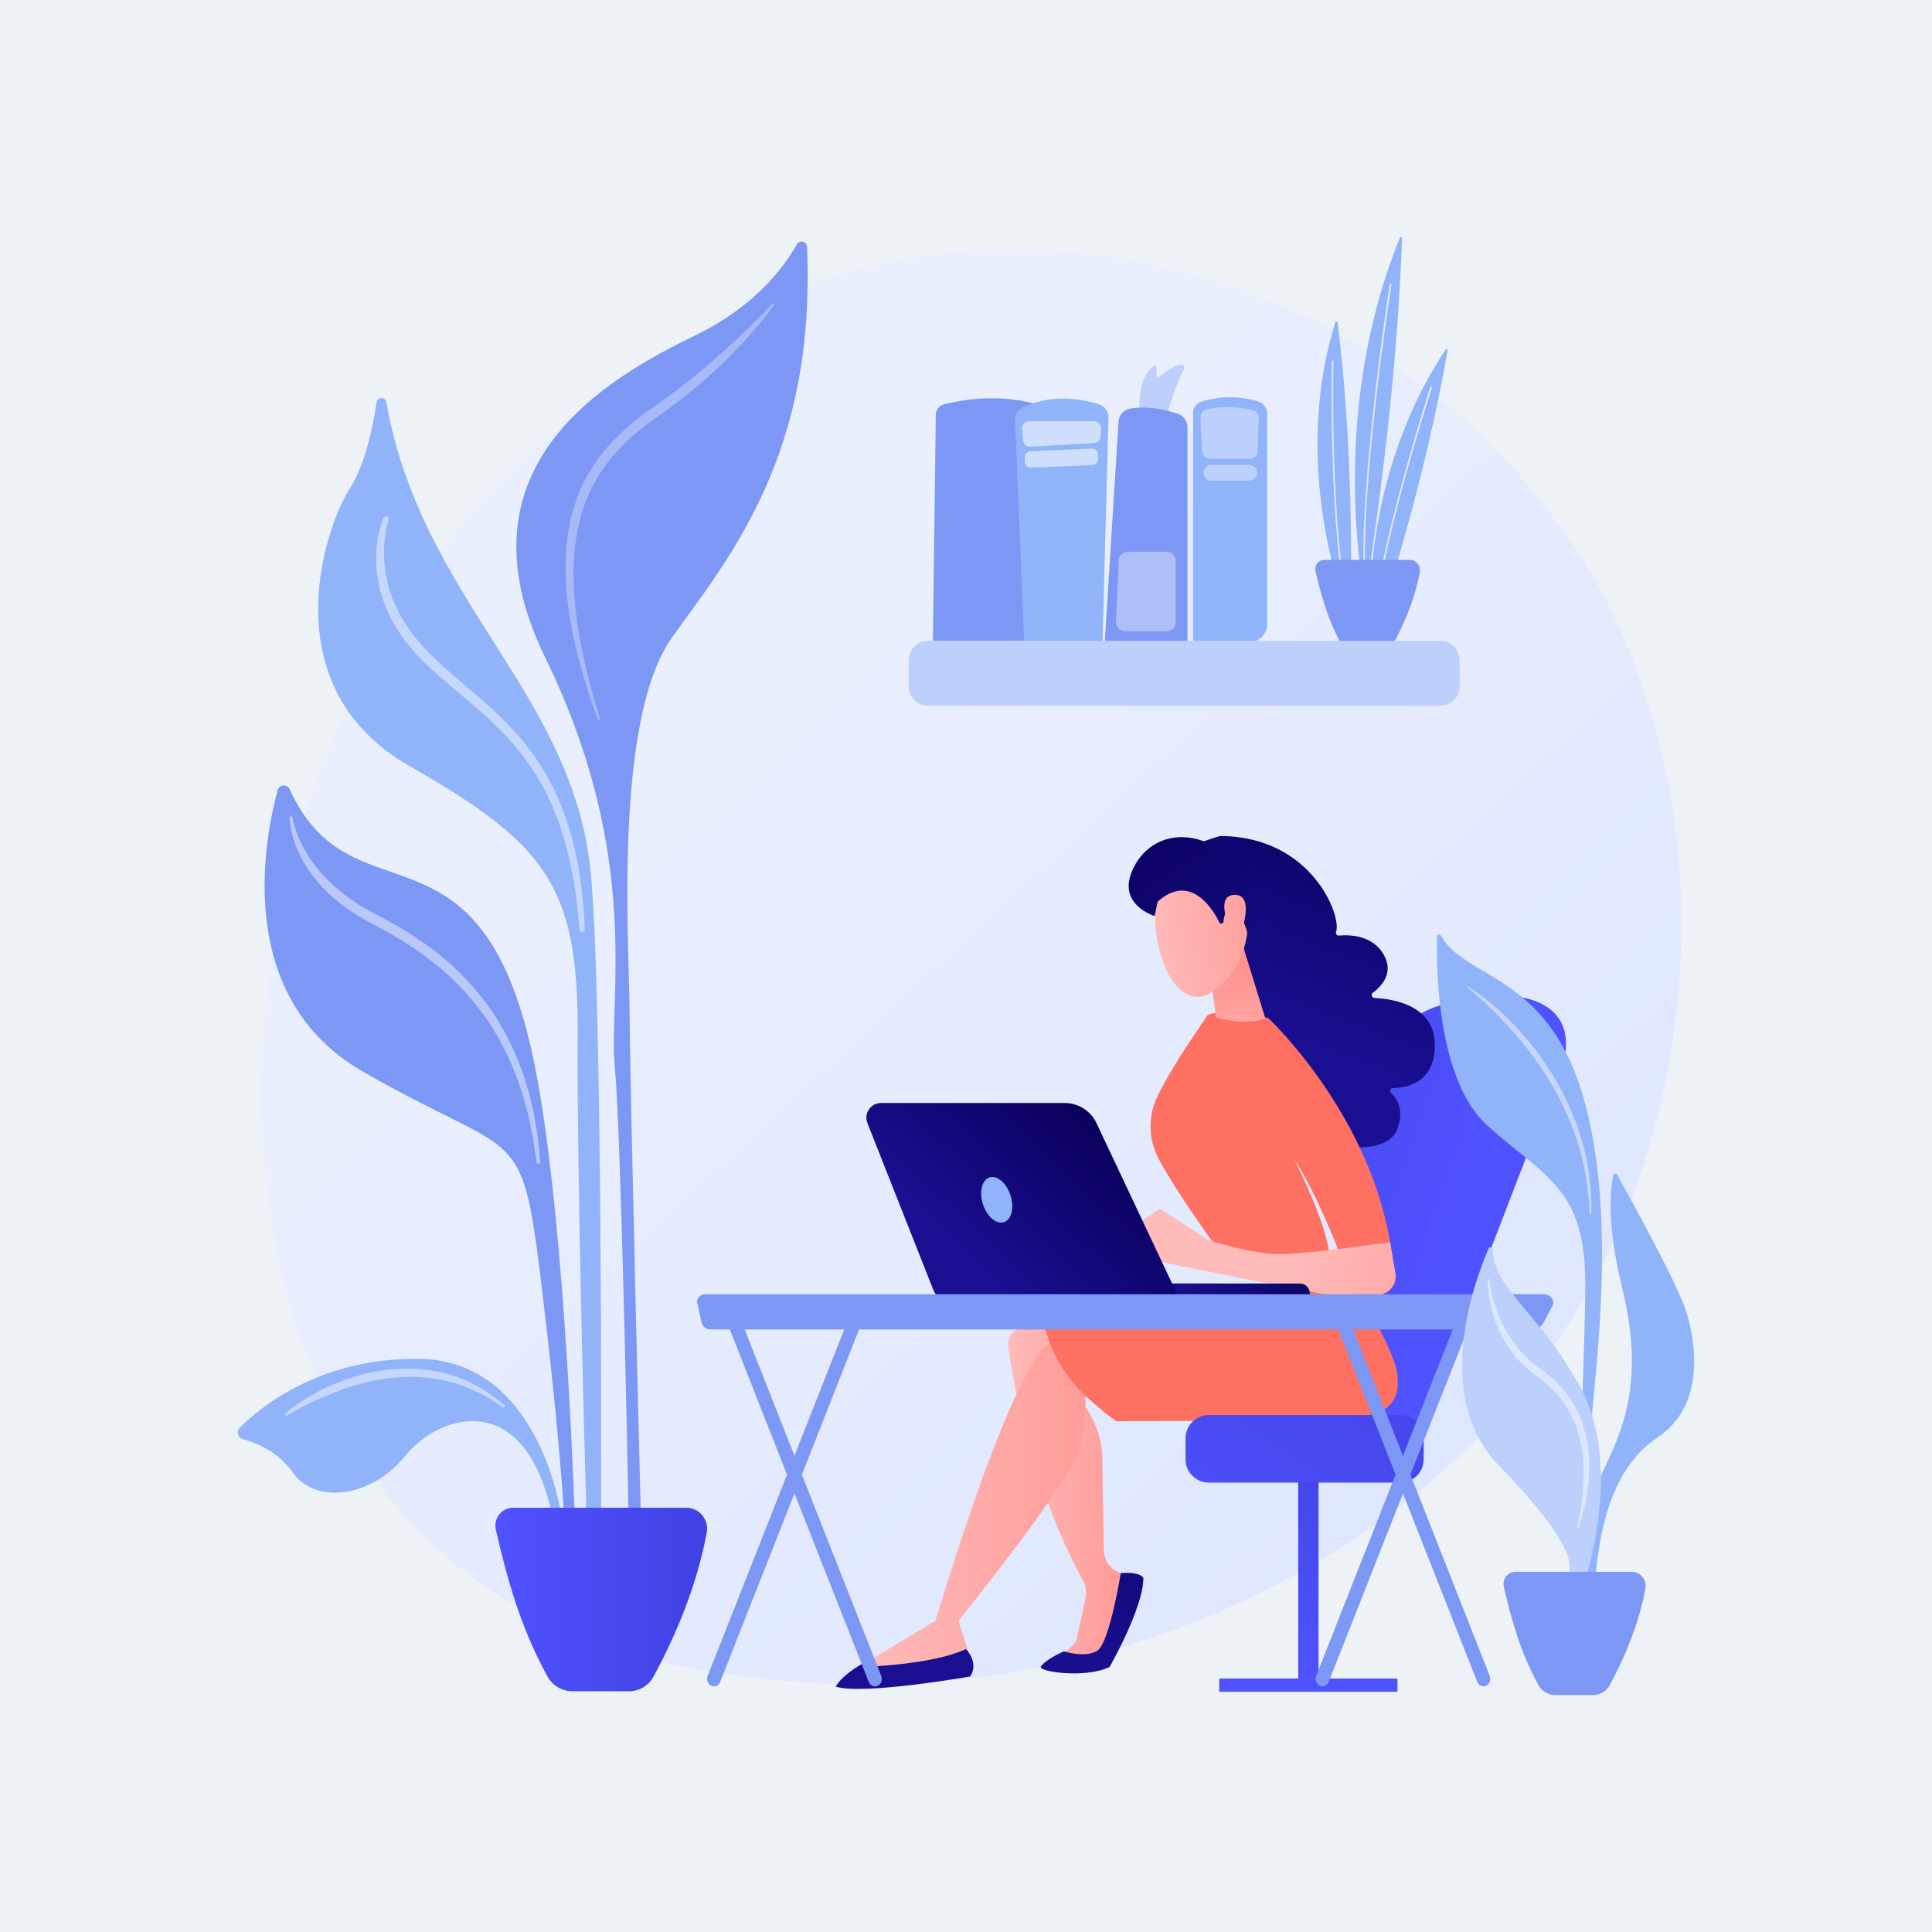 <?xml version="1.0" encoding="utf-8"?>
<!-- Generator: Adobe Illustrator 27.5.0, SVG Export Plug-In . SVG Version: 6.00 Build 0)  -->
<svg version="1.1" xmlns="http://www.w3.org/2000/svg" xmlns:xlink="http://www.w3.org/1999/xlink" x="0px" y="0px"
	 viewBox="0 0 3710 3710" style="enable-background:new 0 0 3710 3710;" xml:space="preserve">
<g id="Background">
	<g>
		<g>
			<rect style="fill:#EDF2F7;" width="3710" height="3710"/>
		</g>
	</g>
</g>
<g id="Illustration">
	<g>
		<linearGradient id="SVGID_1_" gradientUnits="userSpaceOnUse" x1="3400.503" y1="3587.68" x2="1381.968" y2="1408.944">
			<stop  offset="0" style="stop-color:#DAE3FE"/>
			<stop  offset="1" style="stop-color:#E9EFFD"/>
		</linearGradient>
		<path style="fill:url(#SVGID_1_);" d="M3114.327,2347.861c-276.256,650.521-1005.483,929.935-1576.843,882.294
			c-156.005-13.008-469.889-39.18-714.973-272.672c-470.667-448.407-398.18-1385.702,52.383-1937.53
			c58.023-71.064,459.651-547.185,1085.513-540.812c458.222,4.666,779.844,265.436,818.952,297.923
			c49.404,41.04,158.369,138.563,256.573,293.278C3266.676,1433.867,3286.959,1941.351,3114.327,2347.861z"/>
		<g>
			<g>
				<path style="fill:#91B3FA;" d="M1069.063,2918.635c5.437,0,9.582-4.864,8.677-10.224
					c-9.012-53.325-61.841-297.187-274.581-299.126c-188.477-1.718-302.848,92.434-342.714,132.234
					c-7.122,7.111-3.961,19.298,5.743,21.965c25.737,7.074,68.572,24.294,96.058,64.192c41.447,60.163,148.889,50.716,215.833-31.98
					c66.317-81.923,231.523-130.995,282.366,115.863C1061.29,2915.663,1064.871,2918.635,1069.063,2918.635L1069.063,2918.635z"/>
				<path style="fill:#7D97F4;" d="M556.064,1515.327c-4.731-10.401-19.979-9.09-22.946,1.945
					c-26.91,100.065-82.458,398.748,163.08,540.105c297.527,171.289,304.709,93.816,341.81,395.403
					c31.932,259.573,42.827,417.422,45.243,456.364c0.332,5.348,4.761,9.491,10.119,9.491h0c5.736,0,10.331-4.725,10.135-10.458
					c-2.806-81.725-23.251-621.797-81.661-885.961C917.95,1552.36,674.675,1776.076,556.064,1515.327z"/>
				<path style="fill:#91B3FA;" d="M741.775,771.988c-1.87-10.574-17.156-10.327-18.731,0.295
					c-7.906,53.327-22.99,121.389-51.225,165.82c-52.401,82.458-147.592,382.739,113.768,532.443
					c261.36,149.704,325.628,228.948,323.687,516.431c-1.775,262.75,14.042,823.458,16.776,917.991
					c0.221,7.628,6.468,13.667,14.099,13.667l0,0c7.774,0,14.083-6.273,14.106-14.048c0.347-122.963,2.078-1016.804-20.338-1233.391
					C1098.396,1328,808.996,1152.189,741.775,771.988z"/>
				<path style="fill:#7D97F4;" d="M1549.755,473.829c-0.46-10.483-14.36-13.745-19.52-4.607
					c-24.905,44.107-80.959,119.345-193.13,173.801c-168.257,81.685-470.22,250.623-290.154,619.697
					c187.201,383.696,120.749,651.708,133.649,785.886c11.945,124.257,24.524,764.499,26.319,858.5
					c0.122,6.418,5.36,11.528,11.78,11.528l0,0c6.623,0,11.946-5.454,11.779-12.075c-2.61-103.683-21.131-842.907-21.469-961.256
					c-0.364-127.329-31.856-563.034,81.946-721.928C1401.051,1069.653,1567.271,872.426,1549.755,473.829z"/>
				<path style="opacity:0.47;fill:#FFFFFF;" d="M746.236,999.162c-2.675,8.39-4.7,17.751-6.077,26.861
					c-0.837,4.566-1.257,9.205-1.714,13.828c-0.599,4.604-0.63,9.267-0.839,13.899c-0.346,18.536,0.555,37.134,4.371,55.257
					c7.147,36.316,23.129,70.415,44.544,100.557c2.719,3.748,5.198,7.669,8.105,11.282l9.057,10.596l9.041,10.602l9.713,10.187
					c13.161,13.424,27.091,26.213,41.368,38.747c28.554,25.063,58.517,49.18,86.762,75.682
					c28.329,26.341,54.836,55.256,77.128,87.314c11.021,16.105,21.085,32.841,30.18,50.079l6.462,13.103
					c2.199,4.347,4.256,8.759,6.133,13.248l5.827,13.378l5.24,13.607c3.671,9.007,6.428,18.324,9.604,27.494
					c2.906,9.253,5.51,18.595,8.139,27.919c2.249,9.417,4.721,18.788,6.64,28.264c1.782,9.504,4.019,18.926,5.418,28.482
					c6.466,38.089,10.099,76.526,11.574,114.965c0.108,2.828-2.096,5.21-4.925,5.317c-2.763,0.107-5.102-2.027-5.309-4.763
					c-5.669-75.86-18.003-151.749-45.836-221.996l-5.282-13.11l-5.843-12.856c-1.88-4.317-3.935-8.547-6.126-12.709l-6.431-12.549
					c-9.035-16.487-18.973-32.442-29.813-47.774c-11.057-15.178-22.841-29.821-35.413-43.82
					c-12.553-14.018-26.054-27.23-39.917-40.107c-27.749-25.756-57.619-49.533-86.754-74.805
					c-14.558-12.64-28.927-25.673-42.651-39.513l-10.154-10.538l-9.544-11.285l-9.528-11.292c-3.064-3.858-5.715-8.052-8.588-12.064
					c-22.645-32.243-39.222-69.486-45.329-108.69l-2.005-14.71c-0.544-4.912-0.637-9.873-0.97-14.8
					c-0.415-4.929-0.294-9.873-0.18-14.812c0.068-4.938,0.225-9.868,0.816-14.776c0.499-4.91,0.828-9.828,1.734-14.686
					c0.763-4.87,1.495-9.738,2.654-14.541c2.001-9.719,4.73-18.985,8.639-28.566c1.133-2.776,4.302-4.107,7.078-2.975
					c2.636,1.077,3.97,3.988,3.128,6.657L746.236,999.162z"/>
				<path style="opacity:0.47;fill:#FFFFFF;" d="M561.981,1570.038c2.894,16.818,8.785,33.607,16.342,49.117
					c7.777,15.501,16.803,30.298,27.39,43.958c21.125,27.363,47.544,50.28,76.375,69.381c14.27,9.939,29.667,17.723,45.094,26.196
					l23.805,12.699c7.859,4.383,15.553,9.086,23.335,13.614c30.764,18.745,60.415,39.587,87.667,63.418
					c26.97,24.138,51.682,50.831,73.225,79.927l15.362,22.377c2.682,3.648,4.775,7.674,7.098,11.551l6.831,11.71l6.821,11.707
					l5.968,12.16c3.894,8.141,8.055,16.159,11.715,24.392c6.492,16.818,14.021,33.243,18.933,50.584
					c2.69,8.58,5.549,17.117,7.889,25.785l6.185,26.215l3.085,13.094l2.242,13.257l4.426,26.498
					c1.616,8.806,2.041,17.776,3.031,26.655l2.577,26.677c0.186,1.925-1.225,3.638-3.151,3.824c-1.853,0.178-3.507-1.12-3.796-2.933
					l-0.038-0.24c-2.753-17.505-4.993-35.062-8.111-52.44l-5.377-25.932l-2.707-12.949l-3.535-12.741l-7.054-25.452
					c-2.605-8.399-5.807-16.602-8.566-24.939c-5.175-16.824-12.91-32.637-19.578-48.839c-3.744-7.917-7.973-15.6-11.927-23.408
					l-6.047-11.649l-6.876-11.175l-6.866-11.171c-2.332-3.696-4.431-7.539-7.114-11l-15.327-21.25
					c-21.401-27.589-45.278-53.198-71.634-76.157c-26.67-22.593-55.252-42.929-85.301-61.015
					c-7.598-4.387-15.093-8.944-22.772-13.198l-23.292-12.338c-15.696-8.71-31.955-17.26-46.815-27.815
					c-30.014-20.604-57.245-45.978-78.076-76.143c-10.187-15.209-19.055-31.327-25.528-48.406
					c-3.206-8.549-5.984-17.238-8.057-26.115c-2.239-8.868-3.482-17.809-3.819-27.197c-0.059-1.645,1.227-3.026,2.871-3.085
					c1.509-0.053,2.796,1.024,3.044,2.474L561.981,1570.038z"/>
				<path style="opacity:0.47;fill:#FFFFFF;" d="M548.234,2713.926c14.49-12.424,30.218-22.947,46.564-32.592
					c8.188-4.781,16.531-9.316,25.062-13.491c8.488-4.265,17.154-8.198,25.981-11.751c17.575-7.319,35.779-13.165,54.293-17.881
					c18.567-4.534,37.532-7.541,56.626-9.136c19.093-1.632,38.386-1.419,57.465,0.722c19.065,2.093,37.999,5.893,56.181,11.963
					l6.843,2.174l6.677,2.648c4.432,1.805,8.925,3.447,13.286,5.389c8.59,4.192,17.331,8.047,25.398,13.156
					c16.637,9.289,31.807,20.842,46.237,32.979c1.12,0.943,1.264,2.615,0.322,3.735c-0.875,1.041-2.381,1.238-3.488,0.504
					l-0.129-0.086c-15.462-10.323-30.829-20.683-47.597-28.406c-8.138-4.314-16.816-7.427-25.213-11.076
					c-4.278-1.64-8.671-2.974-12.99-4.477l-6.498-2.191l-6.636-1.744c-17.535-5.197-35.687-7.884-53.822-9.477
					c-4.552-0.263-9.078-0.858-13.644-0.858l-13.677-0.217c-9.12,0.323-18.238,0.555-27.328,1.5
					c-36.418,3.2-72.148,12.645-106.694,25.212c-34.515,12.691-68.147,28.694-100.026,47.629l-0.112,0.067
					c-1.26,0.749-2.888,0.334-3.637-0.926C547.01,2716.17,547.271,2714.75,548.234,2713.926z"/>
				<path style="opacity:0.33;fill:#FFFFFF;" d="M1485.373,586.964c-11.711,16.443-24.363,32.057-37.535,47.276
					c-13.065,15.311-26.869,29.965-40.916,44.394l-10.66,10.701l-10.876,10.482c-7.211,7.037-14.627,13.86-22.103,20.618
					c-15.008,13.452-30.369,26.529-46.089,39.182c-7.889,6.287-15.998,12.3-23.988,18.464c-8.056,6.081-16.345,11.853-24.509,17.795
					c-16.33,11.47-32.156,22.903-47.112,35.639c-29.969,25.193-56.17,54.578-75.819,88.047
					c-9.806,16.72-18.075,34.372-24.402,52.769c-6.369,18.384-10.897,37.407-14.23,56.677c-3.464,19.268-4.796,38.925-5.538,58.583
					l-0.22,14.776c-0.065,4.928,0.212,9.862,0.3,14.797c0.11,9.871,0.901,19.733,1.48,29.607
					c6.202,79.046,25.51,156.992,48.796,233.378c0.339,1.104-0.281,2.272-1.384,2.611c-1.06,0.326-2.185-0.243-2.572-1.267
					c-14.012-37.558-26.24-75.825-36.484-114.709c-10.242-38.872-18.293-78.483-22.445-118.742
					c-4.139-40.216-4.592-81.144,1.295-121.661c2.982-20.23,7.639-40.281,14.066-59.823c6.434-19.543,14.962-38.434,25.156-56.355
					c20.367-35.968,48.367-67.064,79.412-93.508c15.478-13.267,32.018-25.444,48.458-36.926c8.066-5.756,16.258-11.341,24.227-17.24
					c7.907-5.983,15.932-11.813,23.747-17.922c7.745-6.199,15.736-12.092,23.419-18.378c7.645-6.329,15.488-12.43,22.98-18.951
					c15.189-12.8,30.306-25.73,44.912-39.233c14.837-13.265,29.231-27.025,43.51-40.93c14.164-13.997,28.343-28.11,41.848-42.744
					l0.036-0.039c0.783-0.85,2.106-0.904,2.955-0.12C1485.871,584.937,1485.976,586.118,1485.373,586.964z"/>
			</g>
			
				<linearGradient id="SVGID_00000037689718216968978060000003224470405135802288_" gradientUnits="userSpaceOnUse" x1="951.258" y1="3071.485" x2="1357.888" y2="3071.485">
				<stop  offset="0" style="stop-color:#4F52FF"/>
				<stop  offset="1" style="stop-color:#4042E2"/>
			</linearGradient>
			<path style="fill:url(#SVGID_00000037689718216968978060000003224470405135802288_);" d="M985.211,2895.266h333.023
				c24.927,0,43.573,23.462,38.945,47.954c-19.885,105.242-60.158,198.223-102.018,276.01
				c-9.352,17.378-27.459,28.475-47.194,28.475h-108.669c-20.037,0-38.413-10.896-48.064-28.456
				c-52.249-95.073-77.786-189.414-99.092-281.727C947.233,2916.253,963.383,2895.266,985.211,2895.266z"/>
		</g>
		<g>
			<g>
				
					<linearGradient id="SVGID_00000135656711617569763310000001704327117471152294_" gradientUnits="userSpaceOnUse" x1="-3583.974" y1="2349.255" x2="-2800.644" y2="2074.581" gradientTransform="matrix(-1 0 0 1 -761.419 0)">
					<stop  offset="0" style="stop-color:#4F52FF"/>
					<stop  offset="1" style="stop-color:#4042E2"/>
				</linearGradient>
				<path style="fill:url(#SVGID_00000135656711617569763310000001704327117471152294_);" d="M2544.58,2685.679
					c14.511-266.294,43.847-509.29,107.595-655.363c20.36-46.652,59.613-82.147,107.978-98.014
					c130.956-42.961,267.156-23.485,244.721,97.451l-289.994,752.749L2544.58,2685.679z"/>
				<g>
					<g>
						
							<linearGradient id="SVGID_00000021832379887382574980000000706276289825019820_" gradientUnits="userSpaceOnUse" x1="3040.322" y1="2843.279" x2="3313.862" y2="2843.279" gradientTransform="matrix(1 0 0 1 -1104.46 0)">
							<stop  offset="0" style="stop-color:#FEBBBA"/>
							<stop  offset="1" style="stop-color:#FF928E"/>
						</linearGradient>
						<path style="fill:url(#SVGID_00000021832379887382574980000000706276289825019820_);" d="M2071.691,2501.969
							c0,0-57.166,8.862-121.439,51.828c-10.115,6.761-15.664,18.549-14.14,30.62c7.697,60.962,39.34,258.277,143.686,450.996
							c5.502,10.162,7.083,21.992,4.656,33.29l-18.129,84.365l-33.619,31.523h86.594l57.656-156.028l-24.654-7.796
							c-19.115-6.045-32.23-23.626-32.577-43.672l-2.893-167.375c2.468-74.569-45.723-126.02-45.723-126.02l138.293-6.728
							L2071.691,2501.969z"/>
						
							<linearGradient id="SVGID_00000011712601322357984990000011089193740385114556_" gradientUnits="userSpaceOnUse" x1="3283.232" y1="2606.893" x2="3182.462" y2="3238.385" gradientTransform="matrix(1 0 0 1 -1104.46 0)">
							<stop  offset="0" style="stop-color:#09005D"/>
							<stop  offset="1" style="stop-color:#1A0F91"/>
						</linearGradient>
						<path style="fill:url(#SVGID_00000011712601322357984990000011089193740385114556_);" d="M1998.893,3199.81
							c-7.886,10.321,84.879,23.94,131.746,1.365c0,0,64.968-113.035,64.968-171.234c0,0-5.157-11.866-43.304-9.176
							c0,0-21.814,133.84-44.848,148.832c-23.034,14.992-64.444,1.517-64.444,1.517S2010.529,3184.581,1998.893,3199.81z"/>
						
							<linearGradient id="SVGID_00000118386134363776861220000003127620065136785848_" gradientUnits="userSpaceOnUse" x1="2759.706" y1="2868.086" x2="3336.93" y2="2868.086" gradientTransform="matrix(1 0 0 1 -1104.46 0)">
							<stop  offset="0" style="stop-color:#FEBBBA"/>
							<stop  offset="1" style="stop-color:#FF928E"/>
						</linearGradient>
						<path style="fill:url(#SVGID_00000118386134363776861220000003127620065136785848_);" d="M2232.47,2692.273
							c-0.736-1.273-148.895-17.815-148.895-17.815s4.849,45.048-10.305,107.061c-15.154,62.013-232.683,330.685-232.683,330.685
							l22.808,72.304c-70.521,24.566-139.891,28.493-208.151,12.522l141.353-84.826c0,0,132.29-450.822,213.322-531.247
							l148.511-51.38L2232.47,2692.273z"/>
						
							<linearGradient id="SVGID_00000070105457432347043100000004462002708682238345_" gradientUnits="userSpaceOnUse" x1="2984.404" y1="1674.976" x2="2755.993" y2="2004.158">
							<stop  offset="0" style="stop-color:#FF928E"/>
							<stop  offset="1" style="stop-color:#FE7062"/>
						</linearGradient>
						<path style="fill:url(#SVGID_00000070105457432347043100000004462002708682238345_);" d="M2590.92,2455.025
							c0,0,85.361,126.964,92.365,184.878c7.004,57.915-23.382,81.448-112.948,85.329s-427.276,3.817-427.276,3.817
							c-116.68-86.546-122.13-137.208-144.642-202.449c0,0,17.121-29.16,226.561-40.028
							C2266.4,2484.424,2590.92,2455.025,2590.92,2455.025z"/>
						
							<linearGradient id="SVGID_00000174564552281951270200000004778980559314862213_" gradientUnits="userSpaceOnUse" x1="2947.933" y1="2553.388" x2="2847.163" y2="3184.879" gradientTransform="matrix(1 0 0 1 -1104.46 0)">
							<stop  offset="0" style="stop-color:#09005D"/>
							<stop  offset="1" style="stop-color:#1A0F91"/>
						</linearGradient>
						<path style="fill:url(#SVGID_00000174564552281951270200000004778980559314862213_);" d="M1854.91,3166.741
							c0,0,25.657,24.851,8.325,52.5c0,0-203.249,36.026-258.432,19.681c0,0,11.458-26.153,73.597-55.921l-4.585,3.519
							c-5.802,4.454-2.399,13.733,4.904,13.316C1719.665,3197.502,1804.403,3190,1854.91,3166.741z"/>
					</g>
					<g>
						
							<linearGradient id="SVGID_00000126297076460446156330000016587388847916238229_" gradientUnits="userSpaceOnUse" x1="3825.876" y1="943.419" x2="3730.656" y2="1443.666" gradientTransform="matrix(0.985 0.173 -0.173 0.985 -969.506 -75.123)">
							<stop  offset="0" style="stop-color:#09005D"/>
							<stop  offset="1" style="stop-color:#1A0F91"/>
						</linearGradient>
						<path style="fill:url(#SVGID_00000126297076460446156330000016587388847916238229_);" d="M2343.505,1605.382
							c176.991,1.013,233.244,155.408,222.151,183.818c-1.471,3.769,1.629,7.721,5.659,7.362c20.663-1.84,65.428-0.868,86.49,37.74
							c18.596,34.087-4.192,59.158-21.451,72.085c-4.168,3.121-2.285,9.712,2.916,9.965c37.08,1.802,116.093,14.57,116,90.675
							c-0.087,70.97-51.427,81.956-80.813,82.431c-4.972,0.08-7.209,6.203-3.535,9.554c12.598,11.49,25.756,32.968,12.665,68.485
							c-20.52,55.667-132.42,31.131-145.463,28.064c-0.826-0.194-1.573-0.574-2.226-1.115l-162.447-134.741
							c-1.266-1.051-1.997-2.611-1.993-4.256l0.581-216.934c0.004-1.755,0.844-3.402,2.261-4.437l-88.489-186.823
							C2244.187,1633.451,2341.419,1605.37,2343.505,1605.382z"/>
						
							<linearGradient id="SVGID_00000124153224378110716580000016387041915341399949_" gradientUnits="userSpaceOnUse" x1="3363.219" y1="1726.538" x2="2899.679" y2="1961.666">
							<stop  offset="0" style="stop-color:#FF928E"/>
							<stop  offset="1" style="stop-color:#FE7062"/>
						</linearGradient>
						<path style="fill:url(#SVGID_00000124153224378110716580000016387041915341399949_);" d="M2343.725,2405.903
							c0,0-81.501-110.442-118.831-180.663c-20.178-37.958-20.63-83.335-1.442-121.804c35.04-70.254,87.645-140.148,93.313-151.47
							c8.687-17.354,118.324,2.719,118.324,2.719s191.347,178.189,234.445,430.593l-100.535,12.907
							c0,0-39.756-104.543-84.899-174.504c0,0,74.019,144.345,68.241,197.09L2343.725,2405.903z"/>
						
							<linearGradient id="SVGID_00000065797153459914869720000002427216530582886285_" gradientUnits="userSpaceOnUse" x1="3668.297" y1="1569.275" x2="3629.334" y2="1319.258" gradientTransform="matrix(0.985 0.173 -0.173 0.985 -969.506 -75.123)">
							<stop  offset="0" style="stop-color:#FEBBBA"/>
							<stop  offset="1" style="stop-color:#FF928E"/>
						</linearGradient>
						<path style="fill:url(#SVGID_00000065797153459914869720000002427216530582886285_);" d="M2321.496,1847.272
							c0.476,4.009,12.419,104.03,14.313,106.396c1.895,2.366,61.913,16.283,93.862,1.808l-46.404-150.823L2321.496,1847.272z"/>
						<g>
							
								<linearGradient id="SVGID_00000130609159671288094250000006300092491243199900_" gradientUnits="userSpaceOnUse" x1="1133.055" y1="6588.32" x2="1388.091" y2="6761.551" gradientTransform="matrix(0.733 -0.68 0.68 0.733 -3102.493 -2251.225)">
								<stop  offset="0" style="stop-color:#FEBBBA"/>
								<stop  offset="1" style="stop-color:#FF928E"/>
							</linearGradient>
							<path style="fill:url(#SVGID_00000130609159671288094250000006300092491243199900_);" d="M2228.106,1705.023
								c0,0-23.419,51.975,2.016,131.897c25.435,79.921,68.816,87.472,96.643,68.218c27.827-19.255,64.052-53.861,69.554-125.836
								C2401.823,1707.326,2260.278,1639.32,2228.106,1705.023z"/>
							
								<linearGradient id="SVGID_00000145037088810841176180000015703218955437412754_" gradientUnits="userSpaceOnUse" x1="1303.183" y1="6381.117" x2="1207.964" y2="6881.357" gradientTransform="matrix(0.733 -0.68 0.68 0.733 -3102.493 -2251.225)">
								<stop  offset="0" style="stop-color:#09005D"/>
								<stop  offset="1" style="stop-color:#1A0F91"/>
							</linearGradient>
							<path style="fill:url(#SVGID_00000145037088810841176180000015703218955437412754_);" d="M2342.654,1773.824
								c0,0-46.466-108.344-119.523-42.357l-5.97,27.622c0,0-68.345-20.564-44.871-82.424
								c23.474-61.861,90.846-91.253,163.659-49.86c72.813,41.393,112.332,77.657,107.551,134.215
								c-4.78,56.558-46.928,36.558-46.928,36.558s-7.551-41.745-27.377-49.435s-19.864,23.823-19.864,23.823L2342.654,1773.824z"/>
							
								<linearGradient id="SVGID_00000005954245325025636410000016120197514466893986_" gradientUnits="userSpaceOnUse" x1="1148.342" y1="6565.815" x2="1403.377" y2="6739.045" gradientTransform="matrix(0.733 -0.68 0.68 0.733 -3102.493 -2251.225)">
								<stop  offset="0" style="stop-color:#FEBBBA"/>
								<stop  offset="1" style="stop-color:#FF928E"/>
							</linearGradient>
							<path style="fill:url(#SVGID_00000005954245325025636410000016120197514466893986_);" d="M2359.157,1775.381
								c0,0-24.211-55.554,10.871-57.032c35.083-1.478,20.008,53.503,12.725,73.538L2359.157,1775.381z"/>
						</g>
						
							<linearGradient id="SVGID_00000119114054682638878300000002675105674497118087_" gradientUnits="userSpaceOnUse" x1="3828.27" y1="1853.167" x2="4370.496" y2="1853.167" gradientTransform="matrix(0.985 0.173 -0.173 0.985 -969.506 -75.123)">
							<stop  offset="0" style="stop-color:#FEBBBA"/>
							<stop  offset="1" style="stop-color:#FF928E"/>
						</linearGradient>
						<path style="fill:url(#SVGID_00000119114054682638878300000002675105674497118087_);" d="M2143.062,2377.74l84.125-56.677
							l92.11,59.539c0,0,96.346,32.768,155.733,27.395c59.387-5.374,59.387-5.374,59.387-5.374l135.117-17.346l10.117,60.399
							c2.568,15.334-5.384,30.458-19.427,37.133c-12.468,5.925-26.981,12.295-35.898,14.461
							c-18.168,4.413-414.962-78.259-414.962-78.259L2143.062,2377.74z"/>
					</g>
					<g>
						
							<linearGradient id="SVGID_00000074403746870622869750000009424304917053162880_" gradientUnits="userSpaceOnUse" x1="3589.76" y1="2625.7" x2="3248.42" y2="2719.252" gradientTransform="matrix(0.999 -0.049 0.049 0.999 -1145.929 -55.033)">
							<stop  offset="0" style="stop-color:#09005D"/>
							<stop  offset="1" style="stop-color:#1A0F91"/>
						</linearGradient>
						<path style="fill:url(#SVGID_00000074403746870622869750000009424304917053162880_);" d="M2497.356,2502.747
							c-0.324,0.016-0.648,0.025-0.975,0.022l-423.653-0.462c-10.473-0.008-18.953-8.508-18.943-18.981
							c0.01-10.477,8.54-19.131,18.985-18.943l423.653,0.462c10.473,0.009,18.954,8.508,18.943,18.981
							C2515.354,2493.972,2507.376,2502.251,2497.356,2502.747z"/>
						
							<linearGradient id="SVGID_00000131347030301156030930000005393882006197009334_" gradientUnits="userSpaceOnUse" x1="3211.706" y1="2169.674" x2="2969.51" y2="2425.66" gradientTransform="matrix(1 0 0 1 -1104.46 0)">
							<stop  offset="0" style="stop-color:#09005D"/>
							<stop  offset="1" style="stop-color:#1A0F91"/>
						</linearGradient>
						<path style="fill:url(#SVGID_00000131347030301156030930000005393882006197009334_);" d="M1691.882,2118.095h352.822
							c26.027,0,49.718,15.021,60.82,38.562l163.109,345.863H1830.17c-16.773,0-31.843-10.248-38.008-25.847l-126.484-320.045
							C1658.37,2138.136,1671.998,2118.095,1691.882,2118.095z"/>
						<path style="fill:#91B3FA;" d="M1940.449,2295.43c7.646,23.754,1.997,46.823-12.616,51.527
							c-14.613,4.703-32.657-10.74-40.303-34.495c-7.646-23.754-1.997-46.823,12.616-51.527
							C1914.759,2256.232,1932.803,2271.676,1940.449,2295.43z"/>
					</g>
				</g>
				<g>
					
						<linearGradient id="SVGID_00000086670688041213824750000007582792404816383920_" gradientUnits="userSpaceOnUse" x1="11132.694" y1="3221.158" x2="11217.158" y2="2689.851" gradientTransform="matrix(-1 0 0 1 13675.626 0)">
						<stop  offset="0" style="stop-color:#4F52FF"/>
						<stop  offset="1" style="stop-color:#4042E2"/>
					</linearGradient>
					<polygon style="fill:url(#SVGID_00000086670688041213824750000007582792404816383920_);" points="2492.886,3240.572 
						2531.966,3240.572 2531.966,2817.954 2492.886,2817.954 					"/>
					
						<linearGradient id="SVGID_00000109016898133850911380000002416575963487482303_" gradientUnits="userSpaceOnUse" x1="11165.233" y1="3224.087" x2="11253.494" y2="2668.898" gradientTransform="matrix(-1 0 0 1 13675.626 0)">
						<stop  offset="0" style="stop-color:#4F52FF"/>
						<stop  offset="1" style="stop-color:#4042E2"/>
					</linearGradient>
					<path style="fill:url(#SVGID_00000109016898133850911380000002416575963487482303_);" d="M2341.288,3248.719h342.277v-23.541
						c0-1.048-0.85-1.897-1.897-1.897h-338.334c-1.129,0-2.045,0.916-2.045,2.045V3248.719z"/>
					
						<linearGradient id="SVGID_00000147180712915501004680000000225339091309545149_" gradientUnits="userSpaceOnUse" x1="2299.89" y1="3097.251" x2="2739.917" y2="2422.093">
						<stop  offset="0" style="stop-color:#4F52FF"/>
						<stop  offset="1" style="stop-color:#4042E2"/>
					</linearGradient>
					<path style="fill:url(#SVGID_00000147180712915501004680000000225339091309545149_);" d="M2276.561,2802.365
						c0,24.565,20.098,44.663,44.663,44.663h368.029c24.565,0,44.664-20.099,44.664-44.663v-40.385
						c0-24.565-20.099-44.663-44.664-44.663h-368.029c-24.565,0-44.663,20.099-44.663,44.663V2802.365z"/>
				</g>
			</g>
			<g>
				<g>
					<path style="fill:#7D97F4;" d="M2848.747,3238.31c1.726,0,3.479-0.377,5.167-1.167c6.641-3.118,9.708-11.522,6.852-18.77
						l-274.523-696.554c-2.855-7.246-10.55-10.592-17.197-7.478c-6.641,3.118-9.709,11.522-6.852,18.77l274.523,696.554
						C2838.846,3235.071,2843.674,3238.31,2848.747,3238.31z"/>
					<path style="fill:#7D97F4;" d="M2539.485,3238.31c5.073,0,9.9-3.237,12.031-8.646l274.523-696.554
						c2.857-7.248-0.211-15.651-6.852-18.77c-6.636-3.118-14.338,0.228-17.197,7.478l-274.523,696.554
						c-2.857,7.248,0.211,15.651,6.852,18.77C2536.004,3237.933,2537.759,3238.31,2539.485,3238.31z"/>
					<path style="fill:#7D97F4;" d="M1680.216,3238.31c1.726,0,3.479-0.377,5.166-1.167c6.641-3.118,9.708-11.522,6.851-18.77
						l-274.523-696.554c-2.857-7.246-10.548-10.592-17.197-7.478c-6.641,3.118-9.708,11.522-6.852,18.77l274.523,696.554
						C1670.316,3235.071,1675.144,3238.31,1680.216,3238.31z"/>
					<path style="fill:#7D97F4;" d="M1370.957,3238.31c5.073,0,9.9-3.237,12.031-8.646l274.523-696.554
						c2.857-7.248-0.211-15.651-6.852-18.77c-6.636-3.118-14.338,0.228-17.197,7.478l-274.523,696.554
						c-2.857,7.248,0.211,15.651,6.852,18.77C1367.475,3237.933,1369.231,3238.31,1370.957,3238.31z"/>
				</g>
				<path style="fill:#7D97F4;" d="M1338.822,2501.767c-0.903-4.052,0.326-8.243,3.351-11.427c3.025-3.184,7.528-5.028,12.281-5.028
					h1609.904c6.25,0,12.069,2.767,15.436,7.34s3.819,10.321,1.198,15.249l-17.446,32.793c-3.995,7.51-12.651,12.318-22.176,12.318
					H1365.5c-8.86,0-16.476-5.457-18.159-13.012L1338.822,2501.767z"/>
			</g>
		</g>
		<g>
			<g>
				<g>
					<g>
						<path style="fill:#91B3FA;" d="M2593.778,1193.61c0,0-121.266-280.143-29.454-575.28c0.6-1.927,4.01-1.557,4.261,0.467
							C2590.719,797.299,2597.318,990.617,2593.778,1193.61z"/>
						
							<linearGradient id="SVGID_00000121968538958948757110000018296857849959733899_" gradientUnits="userSpaceOnUse" x1="2556.999" y1="940.106" x2="2594.855" y2="940.106">
							<stop  offset="0" style="stop-color:#DAE3FE"/>
							<stop  offset="1" style="stop-color:#E9EFFD"/>
						</linearGradient>
						<path style="fill:url(#SVGID_00000121968538958948757110000018296857849959733899_);" d="M2593.295,1187.712
							c-0.68,0-1.305-0.447-1.498-1.135c-21.513-76.431-29.696-206.307-32.771-301.798c-3.331-103.412-1.559-189.896-1.541-190.757
							c0.018-0.858,0.59-1.533,1.591-1.524c0.859,0.018,1.542,0.73,1.524,1.591c-0.018,0.861-1.789,87.275,1.539,190.605
							c3.071,95.315,11.227,224.91,32.656,301.037c0.233,0.827-0.249,1.688-1.078,1.922
							C2593.578,1187.694,2593.435,1187.712,2593.295,1187.712z"/>
					</g>
					<g>
						<path style="fill:#91B3FA;" d="M2621.547,1147.955c0,0-74.913-343.728,66.665-691.562c0.924-2.271,4.288-1.606,4.201,0.837
							C2684.778,672.658,2659.064,904.837,2621.547,1147.955z"/>
						
							<linearGradient id="SVGID_00000018226940163923008090000017346415122449687685_" gradientUnits="userSpaceOnUse" x1="2617.938" y1="842.907" x2="2671.799" y2="842.907">
							<stop  offset="0" style="stop-color:#DAE3FE"/>
							<stop  offset="1" style="stop-color:#E9EFFD"/>
						</linearGradient>
						<path style="fill:url(#SVGID_00000018226940163923008090000017346415122449687685_);" d="M2622.309,1140.543
							c-0.794,0-1.472-0.605-1.548-1.411c-16.861-177.866,47.291-588.417,47.94-592.544c0.134-0.846,0.92-1.436,1.781-1.296
							c0.85,0.134,1.431,0.931,1.297,1.782c-0.649,4.122-64.741,414.289-47.919,591.766c0.082,0.855-0.546,1.615-1.402,1.697
							C2622.408,1140.54,2622.358,1140.543,2622.309,1140.543z"/>
					</g>
					<g>
						<path style="fill:#91B3FA;" d="M2633.435,1241.157c0,0-35.891-299.856,142.401-569.701c1.164-1.762,4.411-0.684,4.055,1.351
							C2748.495,852.302,2697.396,1043.055,2633.435,1241.157z"/>
						
							<linearGradient id="SVGID_00000142860640574365987710000007091024450464771485_" gradientUnits="userSpaceOnUse" x1="2633.624" y1="989.14" x2="2749.634" y2="989.14">
							<stop  offset="0" style="stop-color:#DAE3FE"/>
							<stop  offset="1" style="stop-color:#E9EFFD"/>
						</linearGradient>
						<path style="fill:url(#SVGID_00000142860640574365987710000007091024450464771485_);" d="M2635.182,1235.31
							c-0.011,0-0.021,0-0.021,0c-0.87-0.018-1.553-0.73-1.536-1.588c1.597-79.382,32.235-208.317,57.657-302.5
							c27.531-101.994,55.04-186.337,55.315-187.177c0.266-0.818,1.147-1.265,1.963-0.998c0.818,0.268,1.264,1.147,0.996,1.965
							c-0.274,0.84-27.761,85.118-55.271,187.037c-25.375,94.01-55.957,222.671-57.546,301.734
							C2636.723,1234.632,2636.028,1235.31,2635.182,1235.31z"/>
					</g>
				</g>
				<path style="fill:#7D97F4;" d="M2542.402,1075.199h164.82c12.337,0,21.565,11.612,19.275,23.733
					c-9.841,52.086-29.773,98.104-50.49,136.603c-4.628,8.6-13.59,14.093-23.357,14.093h-53.782
					c-9.917,0-19.011-5.393-23.788-14.083c-25.859-47.053-38.498-93.744-49.043-139.432
					C2523.606,1085.587,2531.598,1075.199,2542.402,1075.199z"/>
			</g>
			<g>
				<g>
					<g>
						<path style="fill:#BDD0FB;" d="M2190.052,808.993c0,0-12.964-80.666,26.635-106.759c1.761-1.16,4.116,0.159,4.116,2.268
							v15.335c0,3.665,4.365,5.554,7.032,3.04c8.528-8.035,23.78-20.239,39.954-22.781c4.315-0.678,7.681,3.627,5.83,7.583
							c-9.922,21.21-35.901,80.649-34.906,119.589L2190.052,808.993z"/>
						<path style="fill:#7D97F4;" d="M2148.007,808.971l-26.509,423.793h158.846v-411.96c0-11.85-7.559-22.343-18.772-26.176
							c-21.02-7.184-56.759-16.15-91.857-9.917C2157.75,786.837,2148.765,796.841,2148.007,808.971z"/>
						<path style="opacity:0.38;fill:#FFFFFF;" d="M2148.428,1075.864l-5.381,118.169c-0.446,9.794,7.374,17.978,17.178,17.978
							h80.244c9.497,0,17.196-7.699,17.196-17.196v-118.169c0-9.497-7.699-17.196-17.196-17.196h-74.863
							C2156.413,1059.451,2148.846,1066.681,2148.428,1075.864z"/>
					</g>
					<g>
						<path style="fill:#91B3FA;" d="M2433.297,1198.894V794.688c0-10.931-7.096-20.664-17.55-23.858
							c-46.77-14.291-87.45-6.288-108.803,0.349c-9.463,2.941-15.925,11.661-15.925,21.571v440.014h108.407
							C2418.133,1232.764,2433.297,1217.6,2433.297,1198.894z"/>
						<path style="opacity:0.38;fill:#FFFFFF;" d="M2305.099,802.007l3.451,64.671c0.43,8.059,7.09,14.373,15.16,14.373h76.185
							c8.193,0,14.908-6.501,15.174-14.689l2.073-63.812c0.238-7.316-4.762-13.78-11.917-15.323
							c-18.506-3.99-54.915-9.491-88.613-0.775C2309.56,788.276,2304.71,794.733,2305.099,802.007z"/>
						<path style="opacity:0.38;fill:#FFFFFF;" d="M2311.018,908.922L2311.018,908.922c0.551,7.959,7.167,14.134,15.146,14.134
							h72.939c8.504,0,15.35-6.985,15.179-15.487l0,0c-0.166-8.264-6.913-14.877-15.179-14.877h-72.939
							C2317.366,892.692,2310.41,900.145,2311.018,908.922z"/>
					</g>
					<path style="fill:#7D97F4;" d="M1797.052,796.379l-5.605,434.484h252.465l-18.903-422.92
						c-0.546-12.208-8.429-22.84-19.937-26.954c-31.373-11.215-99.7-27.654-192.223-4.555
						C1803.671,778.726,1797.174,786.92,1797.052,796.379z"/>
					<g>
						<path style="fill:#91B3FA;" d="M1949.092,806.923l17.624,425.422h150.468l11.405-430.181
							c0.313-11.823-7.242-22.523-18.57-25.924c-48.927-14.689-97.526-16.13-145.546,5.81
							C1954.775,786.48,1948.65,796.271,1949.092,806.923z"/>
						<path style="opacity:0.57;fill:#FFFFFF;" d="M1962.795,822.889l1.791,23.131c0.543,7.007,6.595,12.291,13.611,11.883
							l122.934-7.153c6.454-0.375,11.633-5.47,12.115-11.916l1.195-15.978c0.56-7.483-5.361-13.863-12.864-13.863h-125.921
							C1968.139,808.993,1962.214,815.394,1962.795,822.889z"/>
						<path style="opacity:0.57;fill:#FFFFFF;" d="M1967.869,878.165v8.443c0,6.519,5.428,11.726,11.942,11.454l117.763-4.911
							c6.14-0.256,10.986-5.308,10.986-11.454v-8.955c0-6.538-5.46-11.753-11.991-11.452l-117.763,5.424
							C1972.686,866.995,1967.869,872.038,1967.869,878.165z"/>
					</g>
				</g>
				<path style="fill:#BDD0FB;" d="M2765.722,1355.432h-983.757c-20.462,0-37.05-16.588-37.05-37.05v-50.678
					c0-20.462,16.588-37.05,37.05-37.05h983.757c20.462,0,37.05,16.588,37.05,37.05v50.678
					C2802.772,1338.844,2786.184,1355.432,2765.722,1355.432z"/>
			</g>
		</g>
		<g>
			<g>
				<path style="fill:#91B3FA;" d="M2766.68,1796.263c-1.855-3.377-6.961-2.195-7.063,1.656
					c-1.601,60.531-0.16,276.737,96.853,363.806c113.354,101.736,189.305,119.493,187.761,311.322
					c-1.528,189.813-25.657,528.876,12.668,624.741c0.722,1.808,2.408,3.041,4.351,3.157l0,0c3.215,0.192,5.767-2.657,5.213-5.83
					c-5.065-28.998-25.368-154.632-19.055-271.985c7.194-133.721,66.069-471.421-8.354-720.979
					C2969.313,1868.29,2813.188,1880.93,2766.68,1796.263z"/>
				<path style="fill:#91B3FA;" d="M3054.29,3146.703c-2.642-0.273-4.779-2.248-5.239-4.865
					c-4.937-28.077-29.853-183.557,7.27-269.745c40.915-94.99,111.428-185.722,58.214-401.139
					c-30.147-122.039-21.694-190.367-16.628-214.214c0.766-3.608,5.575-4.357,7.372-1.136
					c22.472,40.282,116.343,209.979,132.923,263.383c18.864,60.756,37.064,180.274-56.333,242.229
					c-91.93,60.981-124.406,198.214-121.237,378.05C3060.857,3151.991,3058.425,3147.129,3054.29,3146.703L3054.29,3146.703z"/>
				<path style="fill:#BDD0FB;" d="M3022.574,3027.037c3.833,0.313,11.908,32.777,13.65,28.662
					c15.464-36.504,78.344-248.391-2.205-393.097c-84.003-150.914-162.867-182.645-167.914-263.043
					c-0.308-4.912-5.777-6.247-7.687-1.831c-27.115,62.663-108.667,282.827,18.388,414.75
					c126.07,130.9,140.006,177.937,137.201,202.181C3013.276,3020.981,3017.242,3026.601,3022.574,3027.037L3022.574,3027.037z"/>
				<path style="opacity:0.47;fill:#FFFFFF;" d="M2818.615,1894.067c9.232,5.594,18.019,11.765,26.598,18.25
					c8.603,6.449,16.936,13.255,25.074,20.289c8.173,7,16.004,14.384,23.78,21.83c3.87,3.742,7.575,7.648,11.373,11.467
					c3.745,3.869,7.382,7.841,11.08,11.76c14.46,15.969,28.115,32.697,40.682,50.221l4.74,6.552l4.547,6.688
					c2.98,4.493,6.145,8.865,8.946,13.476l8.601,13.704l8.108,14.004c10.432,18.883,20.059,38.23,28.243,58.205
					c2.126,4.957,3.866,10.074,5.815,15.101l2.848,7.571c0.908,2.539,1.697,5.121,2.55,7.679c1.661,5.131,3.384,10.241,4.991,15.386
					l4.282,15.597c1.516,5.174,2.621,10.454,3.783,15.716c1.111,5.273,2.456,10.493,3.371,15.802
					c1.794,10.625,3.757,21.214,4.751,31.941c2.774,21.347,3.31,42.896,3.12,64.33c-0.009,0.966-0.798,1.742-1.764,1.734
					c-0.936-0.009-1.694-0.751-1.732-1.677l-0.002-0.046c-1.659-42.556-7.938-84.833-19.945-125.474l-4.588-15.205l-5.213-14.998
					c-0.889-2.491-1.712-5.007-2.655-7.479l-2.951-7.37c-2.017-4.892-3.819-9.869-6.007-14.688
					c-8.296-19.471-17.927-38.348-28.379-56.74c-20.993-36.77-46.228-71.021-74.067-102.963c-3.518-3.961-6.977-7.979-10.546-11.899
					c-3.616-3.874-7.165-7.817-10.84-11.64c-7.273-7.722-14.701-15.309-22.329-22.697c-15.182-14.842-30.969-29.18-47.539-42.531
					l-0.035-0.028c-0.491-0.396-0.569-1.115-0.173-1.606C2817.497,1893.877,2818.133,1893.775,2818.615,1894.067z"/>
				<path style="opacity:0.47;fill:#FFFFFF;" d="M2856.969,2457.194c-0.275,23.162,3.768,46.077,10.475,68.155
					c3.365,11.039,7.521,21.84,12.48,32.245c4.911,10.427,10.571,20.5,17.046,29.977c6.468,9.47,13.501,18.569,21.36,26.821
					c7.865,8.239,16.323,15.823,25.224,22.75l6.779,5.041l6.433,4.689c2.16,1.509,4.214,3.165,6.267,4.822
					c2.047,1.665,4.161,3.242,6.107,5.035c8.068,6.815,15.505,14.413,22.384,22.511c27.878,32.23,44.037,74.754,48.208,118.859
					c4.566,44.231-1.042,89.565-11.418,133.39c-0.265,1.096,0.353,2.214,1.381,2.497c0.974,0.268,1.971-0.328,2.298-1.322
					c3.461-10.802,6.689-21.723,9.323-32.833c2.612-11.112,4.86-22.344,6.658-33.692c1.77-11.354,2.955-22.835,3.526-34.382
					c0.619-11.545,0.566-23.169-0.219-34.77c-1.6-23.169-5.964-46.416-14.281-68.239c-8.167-21.834-19.831-42.369-34.687-59.847
					c-7.37-8.776-15.339-16.99-23.932-24.338c-2.083-1.93-4.323-3.633-6.502-5.424c-2.186-1.782-4.374-3.562-6.661-5.183
					l-13.12-9.575c-16.769-12.689-31.788-27.964-44.43-45.348c-6.282-8.718-12.08-17.872-17.258-27.454
					c-5.133-9.606-9.705-19.593-13.734-29.861c-7.871-20.57-13.796-42.367-16.576-64.602l-0.015-0.123
					c-0.114-0.913-0.9-1.554-1.756-1.431C2857.545,2455.672,2856.978,2456.378,2856.969,2457.194z"/>
			</g>
			<path style="fill:#7D97F4;" d="M2909.937,3018.359h223.605c16.737,0,29.256,15.753,26.149,32.198
				c-13.351,70.664-40.393,133.095-68.499,185.324c-6.279,11.668-18.437,19.119-31.688,19.119h-72.965
				c-13.454,0-25.792-7.316-32.272-19.106c-35.082-63.836-52.228-127.18-66.534-189.162
				C2884.436,3032.451,2895.28,3018.359,2909.937,3018.359z"/>
		</g>
	</g>
</g>
</svg>
